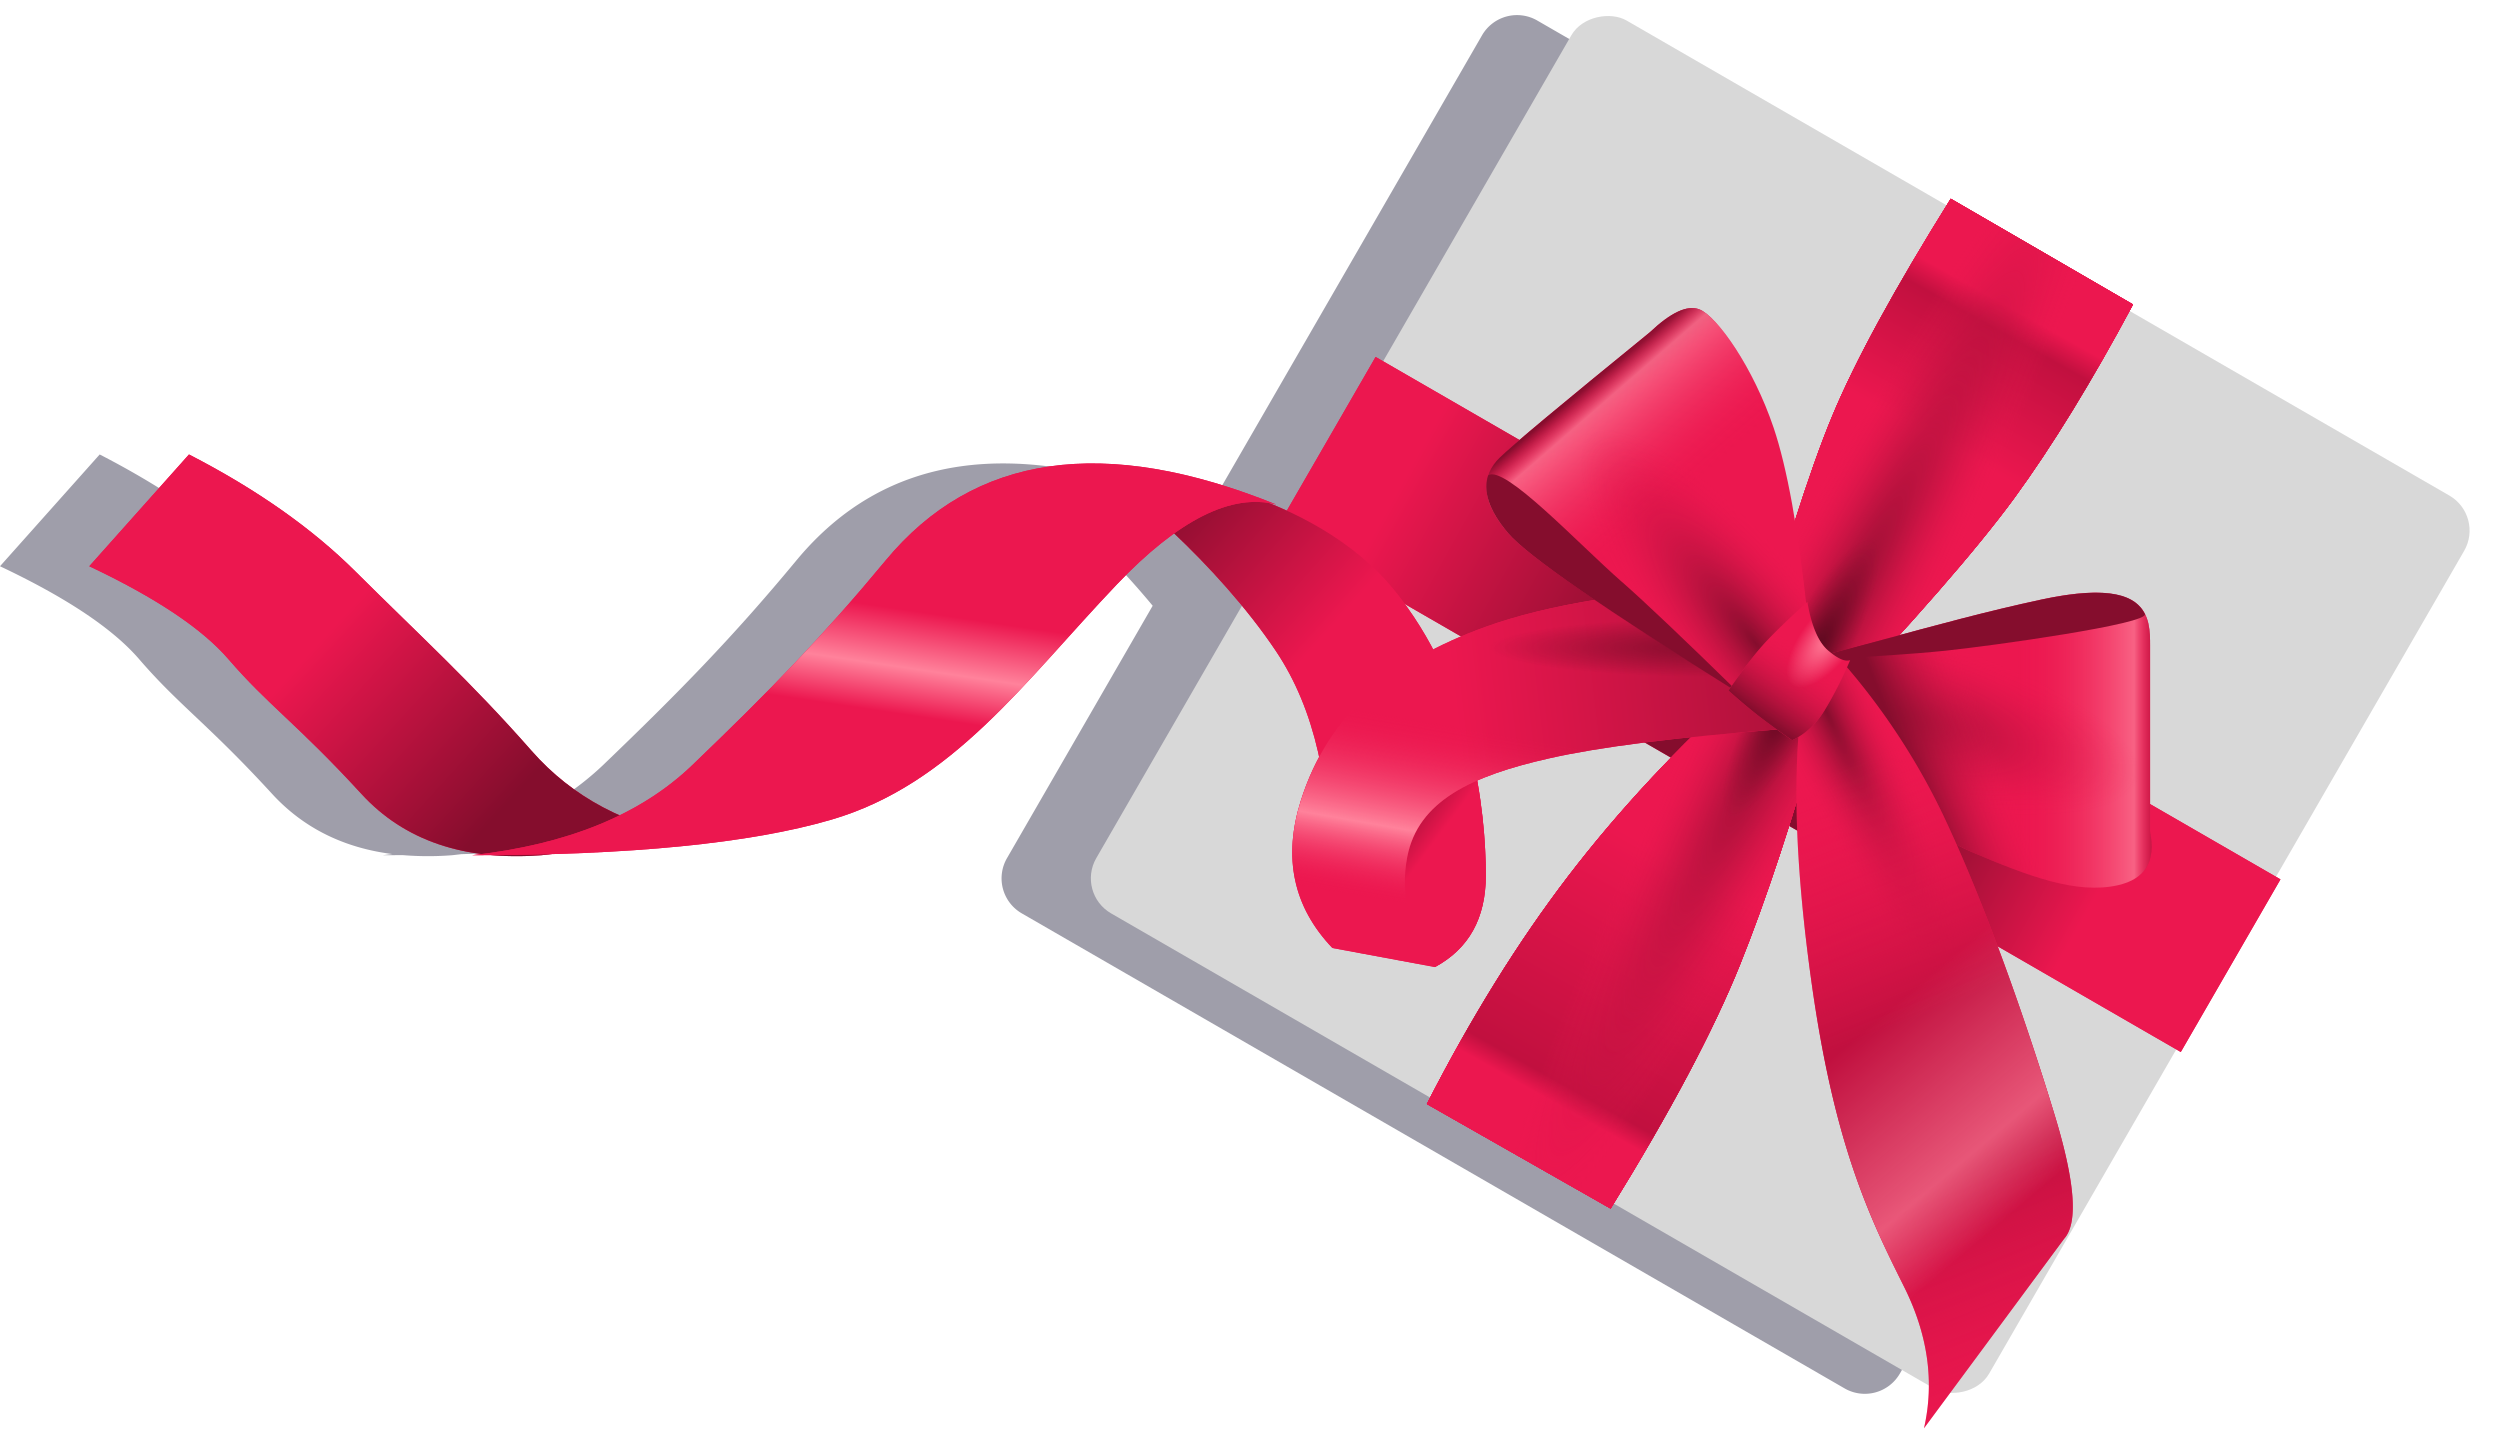 <svg xmlns="http://www.w3.org/2000/svg" xmlns:xlink="http://www.w3.org/1999/xlink" width="56" height="32"><defs><linearGradient id="v" x1="77.511%" x2="37.236%" y1="71.999%" y2="47.307%"><stop offset="0%" stop-color="#850D2D"/><stop offset="100%" stop-color="#EC174F"/></linearGradient><linearGradient id="b" x1="50%" x2="50.198%" y1="8.485%" y2="85.275%"><stop offset="0%" stop-color="#EC174F"/><stop offset="36.771%" stop-color="#850D2D"/><stop offset="75.994%" stop-color="#850D2D"/><stop offset="100%" stop-color="#EC174F"/></linearGradient><linearGradient id="k" x1="64.536%" x2="100%" y1="50%" y2="50%"><stop offset="0%" stop-color="#EC174F" stop-opacity="0"/><stop offset="83.938%" stop-color="#FF829B" stop-opacity=".7"/><stop offset="100%" stop-color="#EC174F" stop-opacity="0"/></linearGradient><linearGradient id="m" x1="57.723%" x2="35.705%" y1="50%" y2="56.954%"><stop offset="0%" stop-color="#EC174F" stop-opacity="0"/><stop offset="100%" stop-color="#850D2D"/></linearGradient><linearGradient id="o" x1="24.955%" x2="56.996%" y1="0%" y2="35.995%"><stop offset="0%" stop-color="#850D2D"/><stop offset="100%" stop-color="#EC174F"/></linearGradient><linearGradient id="p" x1="64.847%" x2="76.89%" y1="74.724%" y2="86.037%"><stop offset="0%" stop-color="#EC174F" stop-opacity="0"/><stop offset="16.438%" stop-color="#850D2D"/><stop offset="100%" stop-color="#EC174F"/></linearGradient><linearGradient id="r" x1="147.837%" x2="35.571%" y1="32.503%" y2="42.858%"><stop offset="0%" stop-color="#850D2D"/><stop offset="100%" stop-color="#EC174F"/></linearGradient><linearGradient id="s" x1="22.987%" x2="12.473%" y1="34.396%" y2="80.77%"><stop offset="0%" stop-color="#EC174F" stop-opacity="0"/><stop offset="60.03%" stop-color="#FF829B"/><stop offset="100%" stop-color="#EC174F" stop-opacity="0"/></linearGradient><linearGradient id="j" x1="91.754%" x2="102.417%" y1="50%" y2="50%"><stop offset="0%" stop-color="#EC174F" stop-opacity="0"/><stop offset="100%" stop-color="#850D2D"/></linearGradient><linearGradient id="x" x1="53.325%" x2="46.729%" y1="41.409%" y2="64.505%"><stop offset="0%" stop-color="#EC174F"/><stop offset="55.223%" stop-color="#FF829B"/><stop offset="100%" stop-color="#EC174F"/></linearGradient><linearGradient id="z" x1="42.26%" x2="36.125%" y1="27.98%" y2="19.09%"><stop offset="0%" stop-color="#EC174F" stop-opacity="0"/><stop offset="100%" stop-color="#850D2D"/></linearGradient><linearGradient id="A" x1="60.229%" x2="36.344%" y1="50%" y2="17.645%"><stop offset="0%" stop-color="#EC174F" stop-opacity="0"/><stop offset="82.402%" stop-color="#FF829B" stop-opacity=".7"/><stop offset="100%" stop-color="#EC174F" stop-opacity="0"/></linearGradient><linearGradient id="E" x1="43.432%" x2="58.302%" y1="9.188%" y2="108.034%"><stop offset="0%" stop-color="#EC174F" stop-opacity="0"/><stop offset="36.554%" stop-color="#C1103F"/><stop offset="58.977%" stop-color="#C1103F"/><stop offset="100%" stop-color="#EC174F" stop-opacity="0"/></linearGradient><linearGradient id="F" x1="42.739%" x2="54.443%" y1="42.254%" y2="78.935%"><stop offset="0%" stop-color="#FF829B" stop-opacity="0"/><stop offset="69.513%" stop-color="#FF829B"/><stop offset="100%" stop-color="#FF829B" stop-opacity="0"/><stop offset="100%" stop-color="#FF829B" stop-opacity="0"/></linearGradient><linearGradient id="H" x1="65.301%" x2="33.835%" y1="38.045%" y2="86.738%"><stop offset="0%" stop-color="#EC174F" stop-opacity="0"/><stop offset="100%" stop-color="#850D2D"/></linearGradient><linearGradient id="d" x1="68.363%" x2="32.999%" y1="5.079%" y2="95.467%"><stop offset="0%" stop-color="#EC174F"/><stop offset="2.869%" stop-color="#C1103F"/><stop offset="16.599%" stop-color="#EC174F"/><stop offset="70.4%" stop-color="#EC174F"/><stop offset="97.766%" stop-color="#C1103F"/><stop offset="100%" stop-color="#EC174F"/></linearGradient><path id="a" d="M37.598 4.078h4.466v23.405h-4.466z"/><path id="c" d="m31.961 24.73 4.117 2.343c1.337-2.166 2.302-3.983 2.893-5.45.591-1.467 1.195-3.299 1.812-5.495 2.045-2.158 3.491-3.815 4.337-4.971.845-1.157 1.732-2.602 2.66-4.337l-4.084-2.369c-1.26 2.02-2.145 3.642-2.654 4.868-.51 1.225-1.148 3.232-1.916 6.02-1.545 1.393-2.878 2.823-4 4.29-1.122 1.467-2.177 3.168-3.165 5.1z"/><path id="f" d="m31.961 24.73 4.117 2.343c1.337-2.166 2.302-3.983 2.893-5.45.591-1.467 1.195-3.299 1.812-5.495 2.045-2.158 3.491-3.815 4.337-4.971.845-1.157 1.732-2.602 2.66-4.337l-4.084-2.369c-1.26 2.02-2.145 3.642-2.654 4.868-.51 1.225-1.148 3.232-1.916 6.02-1.545 1.393-2.878 2.823-4 4.29-1.122 1.467-2.177 3.168-3.165 5.1z"/><path id="g" d="m31.961 24.73 4.117 2.343c1.337-2.166 2.302-3.983 2.893-5.45.591-1.467 1.195-3.299 1.812-5.495 2.045-2.158 3.491-3.815 4.337-4.971.845-1.157 1.732-2.602 2.66-4.337l-4.084-2.369c-1.26 2.02-2.145 3.642-2.654 4.868-.51 1.225-1.148 3.232-1.916 6.02-1.545 1.393-2.878 2.823-4 4.29-1.122 1.467-2.177 3.168-3.165 5.1z"/><path id="i" d="M39.547 15.785c2.244 1.842 3.784 2.943 4.621 3.3 1.256.538 2.343.952 3.269.745.617-.138.859-.537.725-1.197V14.47c0-.628 0-1.56-2.427-1.042-2.428.518-5.049 1.385-5.631 1.385-.389 0-.574.323-.557.97z"/><path id="n" d="M32.142 21.662c.76-.41 1.14-1.094 1.14-2.052 0-1.437-.292-4.246-2.072-6.414-1.78-2.169-5.268-2.751-6.841-2.751.731.33 2.919 2.207 4.214 4.142.863 1.29 1.257 3.019 1.184 5.185l2.375 1.89z"/><path id="q" d="M39.87 16.335c-2.308.177-4.034.395-5.177.654-1.716.388-2.932.945-3.172 2.213-.16.846.048 1.666.621 2.46l-2.297-.427c-.876-.92-1.111-2.02-.706-3.301.609-1.923 2.013-3.127 4.13-3.89 1.41-.51 3.383-.827 5.915-.952l.687 3.243z"/><path id="u" d="M12.13 19.157c-1.73.13-3.075-.328-4.033-1.372-1.437-1.567-2.09-1.987-2.977-3.016-.591-.687-1.631-1.381-3.12-2.085l2.233-2.504c1.515.78 2.757 1.654 3.728 2.62 1.456 1.45 2.583 2.467 3.948 4.02.91 1.036 2.13 1.683 3.657 1.942l-3.437.395z"/><path id="w" d="M28.583 11.3c-.997-.255-2.186.342-3.567 1.792-2.071 2.175-3.676 4.473-6.395 5.269-1.812.53-4.496.796-8.051.796 2.136-.237 3.78-.908 4.932-2.013 1.728-1.657 2.932-2.893 4.336-4.589 1.98-2.391 4.896-2.81 8.745-1.256z"/><path id="y" d="M40.485 13.759c-.202-1.894-.455-3.288-.757-4.181-.453-1.34-1.262-2.492-1.663-2.648-.268-.103-.637.067-1.107.512-1.972 1.605-3.094 2.541-3.366 2.809-.408.401-.446.945.194 1.696.428.5 2.134 1.676 5.12 3.527l1.58-1.715z"/><path id="C" d="M41.343 14.913a15.038 15.038 0 0 1 2.233 3.45c.88 1.876 1.774 4.407 2.454 6.634.453 1.484.522 2.401.207 2.75l-3.14 4.247c.238-1.04.089-2.098-.446-3.172-.803-1.612-1.573-3.23-2.078-6.854-.336-2.417-.418-4.389-.246-5.916l1.016-1.14z"/><path id="G" d="M38.718 15.468c.302-.44.56-.78.77-1.017.212-.237.544-.56.997-.97.091.539.244.901.46 1.087.216.185.382.259.498.22a8.538 8.538 0 0 1-.57 1.12c-.193.315-.437.54-.73.673a16.2 16.2 0 0 1-.758-.55c-.198-.156-.42-.343-.667-.563z"/><radialGradient id="e" cx="54.727%" cy="46.04%" r="11.195%" fx="54.727%" fy="46.04%" gradientTransform="matrix(.886 .324 -3.735 4.993 1.782 -2.016)"><stop offset="0%" stop-color="#850D2D"/><stop offset="100%" stop-color="#EC174F" stop-opacity="0"/></radialGradient><radialGradient id="h" cx="53.033%" cy="47.435%" r="4.861%" fx="53.033%" fy="47.435%" gradientTransform="matrix(.885 .325 -2.155 2.87 1.083 -1.06)"><stop offset="0%" stop-color="#400615"/><stop offset="100%" stop-color="#850D2D" stop-opacity="0"/><stop offset="100%" stop-color="#850D2D" stop-opacity="0"/></radialGradient><radialGradient id="l" cx="28.562%" cy="42.238%" r="26.3%" fx="28.562%" fy="42.238%" gradientTransform="matrix(-.179 .972 -2.553 -.807 1.415 .486)"><stop offset="0%" stop-color="#850D2D"/><stop offset="100%" stop-color="#EC174F" stop-opacity="0"/></radialGradient><radialGradient id="t" cx="86.98%" cy="16.624%" r="7.706%" fx="86.98%" fy="16.624%" gradientTransform="matrix(0 1 -5.876 0 1.847 -.704)"><stop offset="0%" stop-color="#850D2D"/><stop offset="100%" stop-color="#850D2D" stop-opacity="0"/></radialGradient><radialGradient id="B" cx="84.024%" cy="87.586%" r="23.745%" fx="84.024%" fy="87.586%" gradientTransform="matrix(-.788 .516 -2.117 -2.274 3.357 2.434)"><stop offset="0%" stop-color="#850D2D"/><stop offset="100%" stop-color="#EC174F" stop-opacity="0"/></radialGradient><radialGradient id="D" cx="11.881%" cy="6.177%" r="18.782%" fx="11.881%" fy="6.177%" gradientTransform="matrix(-.911 .15 -2.519 -2.011 .383 .168)"><stop offset="0%" stop-color="#850D2D"/><stop offset="100%" stop-color="#EC174F" stop-opacity="0"/></radialGradient><radialGradient id="I" cx="82.401%" cy="25.932%" r="21.305%" fx="82.401%" fy="25.932%" gradientTransform="matrix(.788 .541 -1.419 1.597 .542 -.6)"><stop offset="0%" stop-color="#FF829B"/><stop offset="100%" stop-color="#FF829B" stop-opacity="0"/></radialGradient></defs><g fill="none" fill-rule="evenodd"><path fill="#110D2B" d="M26.428 11.267c.193.078.385.163.574.255L33.197.792A.905.905 0 0 1 34.435.46l18.43 10.64c.434.25.583.805.332 1.238l-10.64 18.43a.906.906 0 0 1-1.238.332l-18.43-10.64a.905.905 0 0 1-.332-1.238l3.263-5.653a17.882 17.882 0 0 0-1.519-1.62 9.174 9.174 0 0 0-1.285 1.143c-2.071 2.175-3.676 4.473-6.395 5.269-1.498.439-3.593.696-6.284.772l-.208.024a6.91 6.91 0 0 1-1.106-.002l-.453.002.22-.026c-1.1-.14-1.998-.59-2.693-1.346-1.437-1.567-2.09-1.987-2.977-3.016-.591-.687-1.631-1.381-3.12-2.085l2.233-2.504c1.515.78 2.757 1.654 3.728 2.62 1.456 1.45 2.583 2.467 3.948 4.02a5.661 5.661 0 0 0 1.97 1.444 6.403 6.403 0 0 0 1.623-1.12c1.728-1.657 2.932-2.893 4.336-4.589 1.98-2.391 4.896-2.81 8.745-1.256a1.706 1.706 0 0 0-.155-.032z" opacity=".4"/><rect width="23.094" height="23.094" x="28.33" y="4.233" fill="#D8D8D8" rx=".906" transform="rotate(-60 39.877 15.78)"/><g transform="rotate(-60 39.831 15.78)"><use fill="#EC174F" xlink:href="#a"/><use fill="url(#b)" xlink:href="#a"/></g><use fill="#EC174F" xlink:href="#c"/><use fill="url(#d)" xlink:href="#c"/><use fill="url(#e)" xlink:href="#c"/><use fill="#EC174F" xlink:href="#f"/><use fill="url(#d)" xlink:href="#f"/><use fill="url(#e)" xlink:href="#f"/><use fill="#EC174F" xlink:href="#g"/><use fill="url(#d)" xlink:href="#g"/><use fill="url(#e)" xlink:href="#g"/><use fill="url(#h)" xlink:href="#g"/><use fill="#EC174F" xlink:href="#i"/><use fill="url(#j)" xlink:href="#i"/><use fill="url(#k)" xlink:href="#i"/><use fill="url(#l)" xlink:href="#i"/><use fill="url(#m)" xlink:href="#i"/><path fill="#850D2D" d="M43.592 14.574c1.015-.105 4.563-.6 4.453-.822-.198-.4-.747-.657-2.31-.323-2.428.518-5.049 1.385-5.631 1.385-.583 0 1.935-.078 3.488-.24z"/><use fill="#EC174F" xlink:href="#n"/><use fill="url(#o)" xlink:href="#n"/><use fill="url(#p)" xlink:href="#n"/><use fill="#EC174F" xlink:href="#q"/><use fill="url(#r)" xlink:href="#q"/><use fill="url(#s)" xlink:href="#q"/><use fill="url(#t)" xlink:href="#q"/><use fill="#EC174F" xlink:href="#u"/><use fill="url(#v)" xlink:href="#u"/><use fill="#EC174F" xlink:href="#w"/><use fill="url(#x)" xlink:href="#w"/><use fill="#EC174F" xlink:href="#y"/><use fill="url(#z)" xlink:href="#y"/><use fill="url(#A)" xlink:href="#y"/><use fill="url(#B)" xlink:href="#y"/><path fill="#850D2D" d="M36.33 13.034c-.99-.867-2.628-2.628-2.995-2.387-.114.345 0 .771.451 1.3.428.5 2.156 1.697 5.185 3.592-1.24-1.214-2.12-2.049-2.64-2.505z"/><use fill="#EC174F" xlink:href="#C"/><use fill="url(#D)" xlink:href="#C"/><use fill="url(#E)" xlink:href="#C"/><use fill="url(#F)" fill-opacity=".62" xlink:href="#C"/><use fill="#EC174F" xlink:href="#G"/><use fill="url(#H)" xlink:href="#G"/><use fill="url(#I)" xlink:href="#G"/></g></svg>